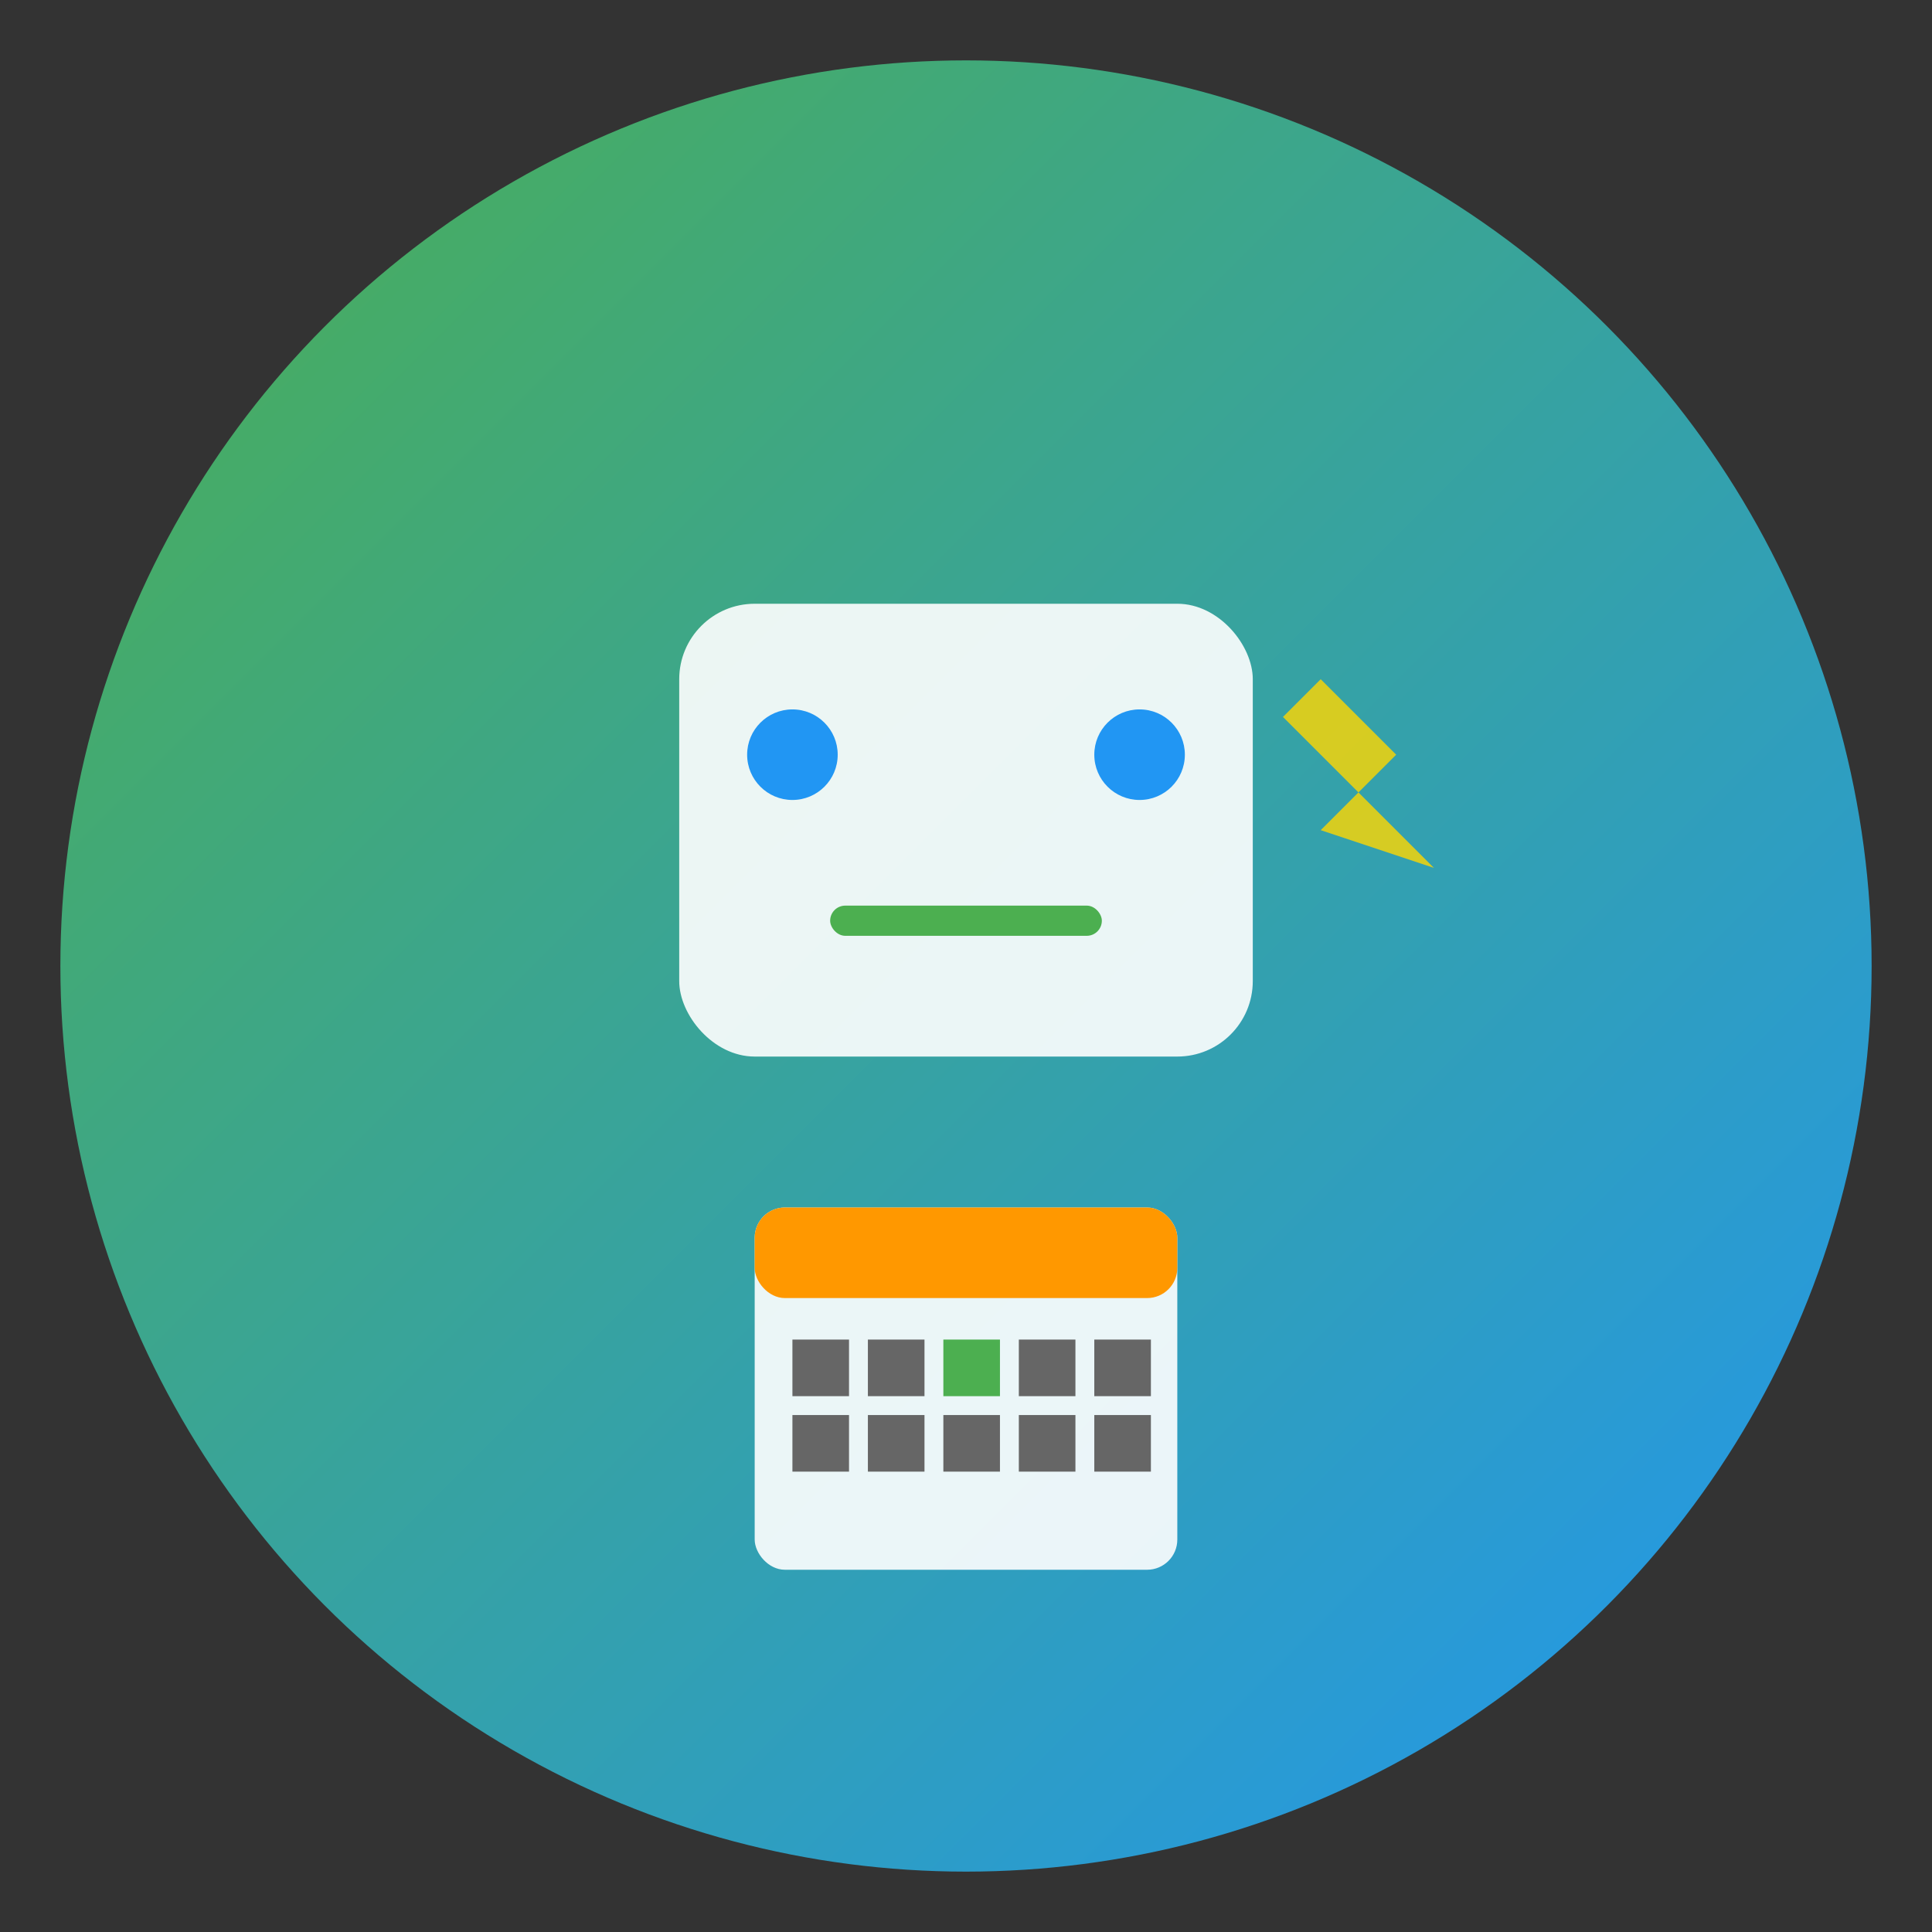 <svg width="512" height="512" viewBox="0 0 512 512" xmlns="http://www.w3.org/2000/svg">
  <rect x="0" y="0" width="512" height="512" fill="#333333" stroke="none"/>
  <!-- 背景渐变 -->
  <defs>
    <linearGradient id="bgGradient" x1="0%" y1="0%" x2="100%" y2="100%">
      <stop offset="0%" style="stop-color:#4CAF50;stop-opacity:1" />
      <stop offset="100%" style="stop-color:#2196F3;stop-opacity:1" />
    </linearGradient>
  </defs>
  
  <!-- 背景圆形 -->
  <circle cx="256" cy="256" r="240" fill="url(#bgGradient)" stroke="none"/>
  
  <!-- 机器人头部 -->
  <rect x="180" y="160" width="152" height="120" rx="20" fill="white" opacity="0.9"/>
  
  <!-- 机器人眼睛 -->
  <circle cx="210" cy="200" r="12" fill="#2196F3"/>
  <circle cx="302" cy="200" r="12" fill="#2196F3"/>
  
  <!-- 机器人嘴巴 -->
  <rect x="220" y="240" width="72" height="8" rx="4" fill="#4CAF50"/>
  
  <!-- 日历图标 -->
  <rect x="200" y="320" width="112" height="96" rx="8" fill="white" opacity="0.9"/>
  <rect x="200" y="320" width="112" height="24" rx="8" fill="#FF9800"/>
  
  <!-- 日历日期格子 -->
  <rect x="210" y="355" width="15" height="15" fill="#666"/>
  <rect x="230" y="355" width="15" height="15" fill="#666"/>
  <rect x="250" y="355" width="15" height="15" fill="#4CAF50"/>
  <rect x="270" y="355" width="15" height="15" fill="#666"/>
  <rect x="290" y="355" width="15" height="15" fill="#666"/>
  
  <rect x="210" y="375" width="15" height="15" fill="#666"/>
  <rect x="230" y="375" width="15" height="15" fill="#666"/>
  <rect x="250" y="375" width="15" height="15" fill="#666"/>
  <rect x="270" y="375" width="15" height="15" fill="#666"/>
  <rect x="290" y="375" width="15" height="15" fill="#666"/>
  
  <!-- AI闪电符号 -->
  <path d="M350 180 L370 200 L360 210 L380 230 L350 220 L360 210 L340 190 Z" fill="#FFD700" opacity="0.8"/>
</svg> 